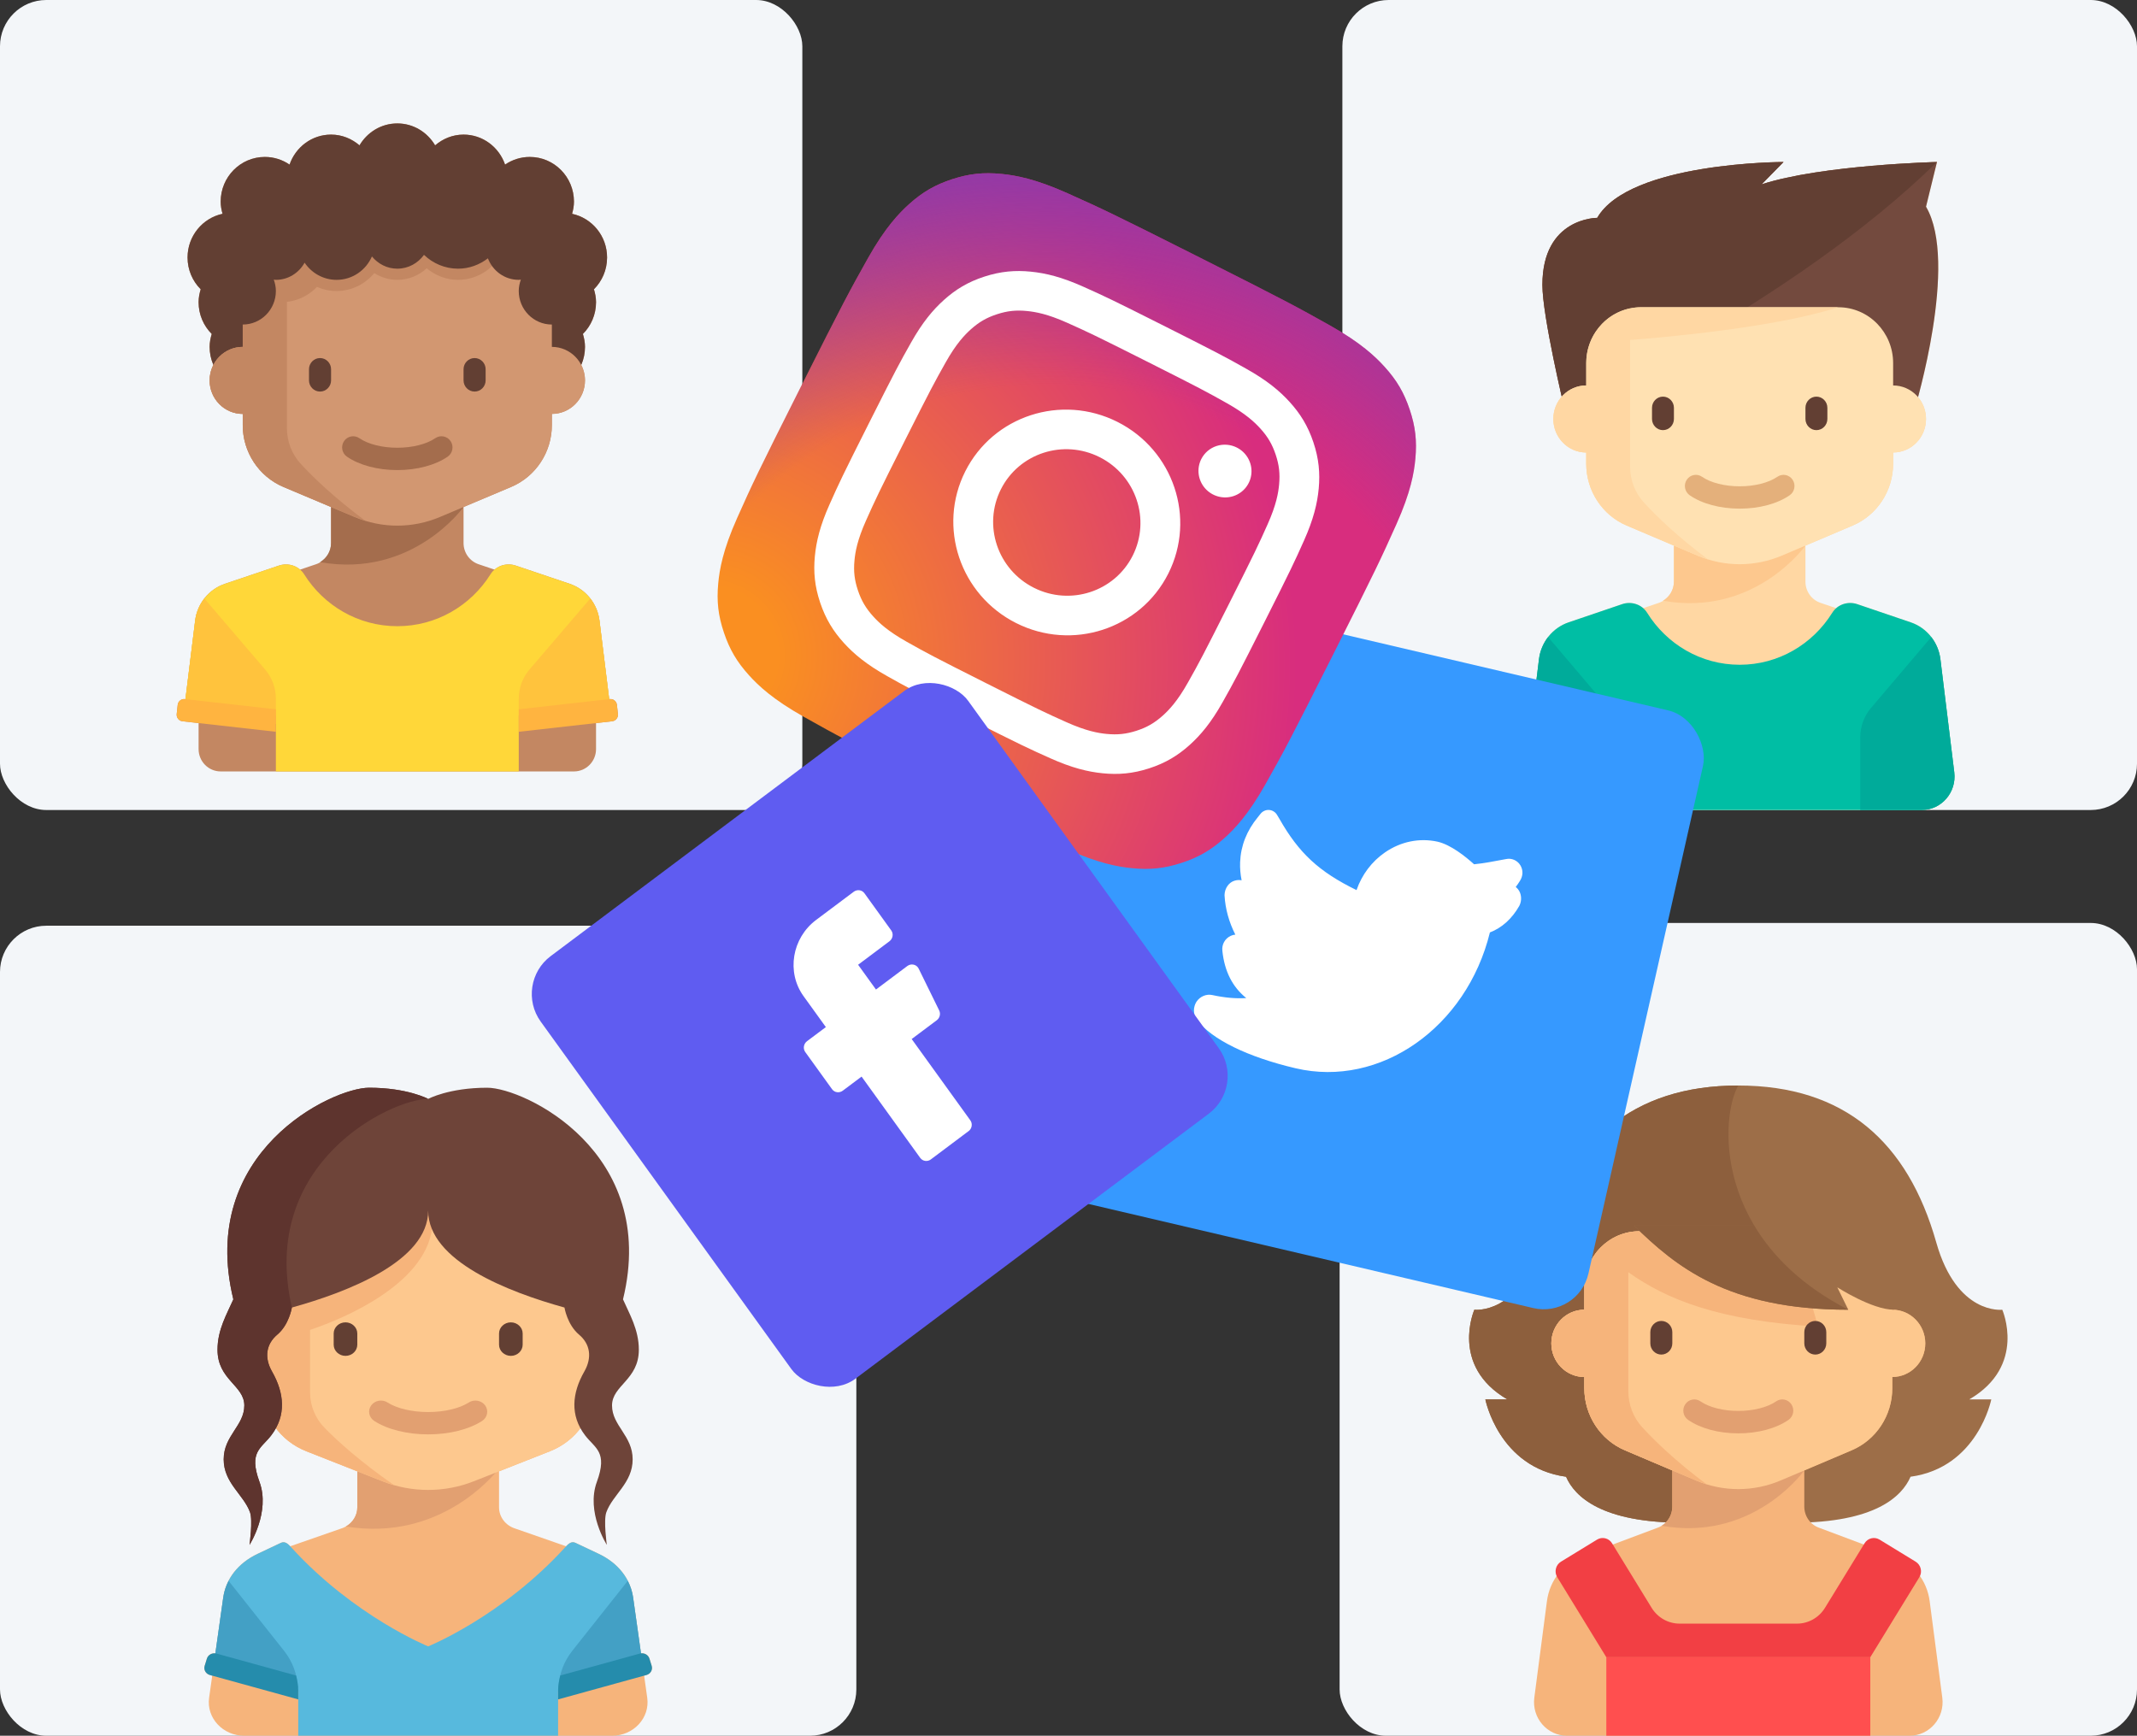<svg width="277" height="225" viewBox="0 0 277 225" fill="none" xmlns="http://www.w3.org/2000/svg">
<rect x="0" y="0" width="277" height="225" fill="#333333" stroke="none"/>
<rect x="174" width="103" height="105" rx="6" fill="#F3F6F9"/>
<g clip-path="url(#clip0_46_20)">
<path d="M253.315 100.116L251.517 85.45C251.245 83.237 249.751 81.378 247.675 80.673L240.741 78.317C239.789 77.993 238.744 78.199 238.01 78.837L235.967 78.143C234.807 77.748 234.024 76.642 234.024 75.395V70.724L240.144 68.124C243.321 66.775 245.39 63.611 245.39 60.103V58.655C247.744 58.655 249.652 56.71 249.652 54.31C249.652 53.228 249.263 52.239 248.62 51.478C249.826 47.003 253.216 32.849 249.652 26.793L251.073 21C251.073 21 236.155 21.362 228.342 23.896L231.183 21C231.183 21 211.204 21 207.032 28.24L207.031 28.241C207.031 28.241 199.928 28.181 199.928 36.931C199.928 40.133 201.68 48.13 202.432 51.416C201.759 52.185 201.348 53.199 201.348 54.31C201.348 56.71 203.257 58.655 205.611 58.655V60.103C205.611 63.611 207.68 66.775 210.856 68.125L216.976 70.724V75.395C216.976 76.642 216.193 77.749 215.033 78.143L212.991 78.837C212.256 78.199 211.212 77.993 210.26 78.317L203.325 80.673C201.249 81.379 199.755 83.237 199.484 85.45L197.685 100.116C197.367 102.709 199.351 105 201.914 105H201.954H249.046H249.086C251.65 105 253.633 102.709 253.315 100.116Z" fill="#FFD7A3"/>
<path d="M234.024 70.724L216.976 70.724V75.395C216.976 76.438 216.41 77.356 215.552 77.868C227.467 79.994 234.024 70.724 234.024 70.724Z" fill="#FDC88E"/>
<path d="M202.769 52.862C202.769 52.862 199.928 41.009 199.928 36.931C199.928 28.181 207.031 28.241 207.031 28.241L207.033 28.24C211.205 21 231.183 21 231.183 21L228.342 23.896C236.156 21.362 251.073 21 251.073 21L249.652 26.793C253.914 34.035 248.231 52.862 248.231 52.862H202.769Z" fill="#734A3E"/>
<path d="M231.183 21C231.183 21 211.205 21 207.033 28.24L207.031 28.241C207.031 28.241 199.928 28.181 199.928 36.931C199.928 41.009 202.769 52.862 202.769 52.862C202.769 52.862 232.308 39.405 251.073 21C251.073 21 236.156 21.362 228.342 23.896L231.183 21Z" fill="#623F33"/>
<path d="M245.39 49.966V47.069C245.39 43.07 242.209 39.828 238.286 39.828H212.714C208.791 39.828 205.61 43.07 205.61 47.069V49.966C203.257 49.966 201.348 51.911 201.348 54.31C201.348 56.71 203.257 58.655 205.61 58.655V60.103C205.61 63.611 207.68 66.775 210.856 68.125L220.036 72.024C221.767 72.759 223.624 73.138 225.5 73.138C227.376 73.138 229.233 72.759 230.964 72.024L240.144 68.124C243.321 66.775 245.39 63.611 245.39 60.103V58.655C247.744 58.655 249.652 56.71 249.652 54.31C249.652 51.911 247.744 49.966 245.39 49.966Z" fill="#FFE1B2"/>
<path d="M215.555 55.758C214.774 55.758 214.135 55.107 214.135 54.31V52.862C214.135 52.065 214.774 51.414 215.555 51.414C216.337 51.414 216.976 52.065 216.976 52.862V54.31C216.976 55.107 216.337 55.758 215.555 55.758Z" fill="#623F33"/>
<path d="M235.445 55.758C234.664 55.758 234.024 55.107 234.024 54.31V52.862C234.024 52.065 234.664 51.414 235.445 51.414C236.226 51.414 236.866 52.065 236.866 52.862V54.31C236.866 55.107 236.226 55.758 235.445 55.758Z" fill="#623F33"/>
<path d="M225.5 65.936C222.975 65.936 220.612 65.303 219.018 64.198C218.37 63.748 218.201 62.847 218.643 62.186C219.084 61.525 219.968 61.353 220.617 61.803C221.734 62.577 223.559 63.04 225.5 63.04C227.441 63.04 229.267 62.577 230.384 61.803C231.034 61.352 231.916 61.525 232.358 62.186C232.799 62.847 232.631 63.748 231.982 64.198C230.389 65.303 228.026 65.936 225.5 65.936Z" fill="#E4B07B"/>
<path d="M253.315 100.116L251.517 85.45C251.246 83.236 249.751 81.378 247.675 80.673L240.741 78.317C239.533 77.906 238.175 78.344 237.493 79.44C234.974 83.485 230.548 86.172 225.5 86.172C220.452 86.172 216.026 83.485 213.508 79.44C212.826 78.344 211.467 77.906 210.26 78.317L203.325 80.673C201.249 81.378 199.755 83.236 199.484 85.45L197.685 100.116C197.367 102.709 199.351 105 201.915 105H249.086C251.65 105 253.633 102.709 253.315 100.116Z" fill="#00BEA4"/>
<path d="M200.668 82.582C200.037 83.396 199.615 84.38 199.484 85.45L197.685 100.116C197.367 102.709 199.351 105 201.915 105H209.873V95.574C209.873 94.181 209.38 92.834 208.485 91.781L200.668 82.582Z" fill="#00AB9A"/>
<path d="M250.332 82.582C250.963 83.396 251.385 84.38 251.517 85.45L253.315 100.116C253.633 102.709 251.649 105 249.086 105H241.128V95.574C241.128 94.181 241.62 92.834 242.515 91.781L250.332 82.582Z" fill="#00AB9A"/>
<path d="M213.068 65.122C211.917 63.864 211.293 62.204 211.293 60.483V44.071C215.815 43.725 230.072 42.468 238.286 39.828H212.714C212.225 39.828 211.751 39.886 211.293 39.987V39.974C208.051 40.645 205.61 43.566 205.61 47.069V49.966C203.257 49.966 201.348 51.911 201.348 54.31C201.348 56.71 203.257 58.655 205.61 58.655V60.103C205.61 63.611 207.68 66.775 210.856 68.125L220.035 72.024C220.485 72.215 220.943 72.379 221.408 72.522C217.351 69.496 214.65 66.851 213.068 65.122Z" fill="#FFD7A3"/>
</g>
<rect width="104" height="105" rx="6" fill="#F3F6F9"/>
<g clip-path="url(#clip1_46_20)">
<path d="M80.096 92.555L79.966 91.372C79.915 90.904 79.498 90.567 79.036 90.619L78.963 90.627L77.706 80.45C77.433 78.237 75.928 76.378 73.836 75.673L66.852 73.317C65.892 72.993 64.84 73.199 64.101 73.837L62.043 73.143C60.874 72.748 60.086 71.642 60.086 70.395V65.724L66.251 63.124C69.45 61.775 71.534 58.611 71.534 55.103V53.655C73.906 53.655 75.828 51.71 75.828 49.31C75.828 48.586 75.651 47.903 75.341 47.302C75.653 46.587 75.828 45.797 75.828 44.965C75.828 44.379 75.716 43.824 75.556 43.291C76.606 42.24 77.259 40.785 77.259 39.172C77.259 38.586 77.147 38.031 76.987 37.498C78.037 36.447 78.69 34.991 78.69 33.379C78.69 30.593 76.745 28.269 74.155 27.715C74.296 27.21 74.397 26.688 74.397 26.138C74.397 22.939 71.834 20.345 68.672 20.345C67.485 20.345 66.383 20.711 65.468 21.337C64.687 19.078 62.585 17.448 60.086 17.448C58.675 17.448 57.399 17.985 56.401 18.842C55.403 17.147 53.592 16 51.5 16C49.409 16 47.598 17.147 46.599 18.842C45.601 17.985 44.325 17.448 42.914 17.448C40.415 17.448 38.313 19.078 37.532 21.337C36.617 20.711 35.515 20.345 34.328 20.345C31.166 20.345 28.604 22.939 28.604 26.138C28.604 26.688 28.704 27.21 28.846 27.715C26.255 28.269 24.31 30.593 24.31 33.379C24.31 34.991 24.963 36.447 26.013 37.498C25.853 38.031 25.741 38.586 25.741 39.172C25.741 40.785 26.394 42.24 27.444 43.291C27.284 43.824 27.172 44.379 27.172 44.965C27.172 45.797 27.347 46.587 27.659 47.302C27.349 47.903 27.172 48.586 27.172 49.31C27.172 51.71 29.095 53.655 31.466 53.655V55.103C31.466 58.611 33.55 61.775 36.749 63.125L42.914 65.724V70.395C42.914 71.642 42.126 72.749 40.957 73.143L38.899 73.837C38.16 73.199 37.108 72.993 36.148 73.317L29.164 75.673C27.073 76.379 25.567 78.237 25.294 80.45L24.037 90.627L23.964 90.619C23.502 90.567 23.085 90.904 23.034 91.372L22.904 92.555C22.853 93.023 23.186 93.445 23.648 93.497L25.741 93.732V97.103C25.741 98.703 27.023 100 28.604 100H35.759H67.241H74.397C75.977 100 77.259 98.703 77.259 97.103V93.732L79.352 93.497C79.814 93.445 80.148 93.023 80.096 92.555Z" fill="#C38762"/>
<path d="M76.987 37.498C78.037 36.447 78.69 34.991 78.69 33.379C78.69 30.593 76.745 28.269 74.155 27.715C74.297 27.21 74.397 26.688 74.397 26.138C74.397 22.939 71.834 20.345 68.672 20.345C67.485 20.345 66.383 20.711 65.468 21.337C64.687 19.078 62.585 17.448 60.086 17.448C58.675 17.448 57.399 17.985 56.401 18.842C55.403 17.147 53.592 16 51.5 16C49.409 16 47.598 17.147 46.599 18.842C45.601 17.985 44.326 17.448 42.914 17.448C40.416 17.448 38.313 19.078 37.532 21.337C36.618 20.711 35.515 20.345 34.328 20.345C31.167 20.345 28.604 22.939 28.604 26.138C28.604 26.688 28.704 27.21 28.846 27.715C26.256 28.269 24.311 30.593 24.311 33.379C24.311 34.991 24.963 36.447 26.014 37.498C25.853 38.031 25.742 38.586 25.742 39.172C25.742 40.785 26.394 42.24 27.445 43.291C27.284 43.824 27.173 44.379 27.173 44.965C27.173 48.165 29.735 50.758 32.897 50.758C32.897 50.758 32.898 50.758 32.898 50.758H70.102C70.103 50.758 70.103 50.758 70.104 50.758C73.265 50.758 75.828 48.165 75.828 44.965C75.828 44.379 75.716 43.824 75.556 43.291C76.606 42.24 77.259 40.785 77.259 39.172C77.259 38.586 77.147 38.031 76.987 37.498Z" fill="#623F33"/>
<path d="M67.242 100V92.759H79.226L77.706 80.451C77.433 78.237 75.927 76.379 73.836 75.673L66.852 73.317C65.635 72.907 64.267 73.345 63.58 74.441C61.043 78.486 56.585 81.173 51.5 81.173C46.416 81.173 41.957 78.485 39.421 74.44C38.733 73.345 37.365 72.906 36.149 73.317L29.164 75.673C27.073 76.379 25.568 78.237 25.294 80.45L23.933 91.47L35.759 92.759V100H67.242V100H67.242Z" fill="#FFD739"/>
<path d="M60.086 65.724L42.914 61.862V70.395C42.914 71.438 42.344 72.356 41.48 72.868C53.482 74.994 60.086 65.724 60.086 65.724Z" fill="#A46D4D"/>
<path d="M71.534 44.965V40.621C71.534 36.621 68.331 31.931 64.379 31.931H38.621C34.669 31.931 31.465 36.621 31.465 40.621V44.965C29.094 44.965 27.172 46.911 27.172 49.31C27.172 51.71 29.094 53.655 31.465 53.655V55.103C31.465 58.611 33.55 61.775 36.749 63.125L45.996 67.024C47.74 67.759 49.611 68.138 51.5 68.138C53.389 68.138 55.26 67.759 57.004 67.024L66.251 63.124C69.45 61.775 71.534 58.611 71.534 55.103V53.655C73.905 53.655 75.827 51.71 75.827 49.31C75.827 46.911 73.905 44.965 71.534 44.965Z" fill="#D29771"/>
<path d="M41.483 50.758C40.696 50.758 40.052 50.107 40.052 49.31V47.862C40.052 47.065 40.696 46.414 41.483 46.414C42.27 46.414 42.914 47.065 42.914 47.862V49.31C42.914 50.107 42.27 50.758 41.483 50.758Z" fill="#623F33"/>
<path d="M61.517 50.758C60.73 50.758 60.086 50.107 60.086 49.31V47.862C60.086 47.065 60.73 46.414 61.517 46.414C62.304 46.414 62.948 47.065 62.948 47.862V49.31C62.948 50.107 62.304 50.758 61.517 50.758Z" fill="#623F33"/>
<path d="M51.5 60.936C48.956 60.936 46.576 60.302 44.971 59.197C44.318 58.748 44.148 57.846 44.593 57.185C45.037 56.525 45.928 56.353 46.581 56.803C47.706 57.577 49.545 58.04 51.5 58.04C53.455 58.04 55.294 57.577 56.419 56.803C57.074 56.352 57.963 56.524 58.407 57.185C58.852 57.846 58.682 58.748 58.029 59.197C56.424 60.302 54.044 60.936 51.5 60.936Z" fill="#A46D4D"/>
<path d="M35.759 93.852V90.574C35.759 89.181 35.263 87.834 34.361 86.781L26.487 77.582C25.852 78.396 25.427 79.38 25.294 80.45L23.8 92.552C26.075 92.69 32.129 93.408 35.759 93.852Z" fill="#FFC33D"/>
<path d="M35.759 91.945L23.964 90.619C23.502 90.567 23.085 90.904 23.034 91.372L22.904 92.555C22.853 93.023 23.186 93.445 23.648 93.497L35.759 94.859V91.945Z" fill="#FFB440"/>
<path d="M67.241 93.852V90.574C67.241 89.181 67.737 87.834 68.639 86.781L76.513 77.582C77.148 78.396 77.574 79.38 77.706 80.45L79.201 92.552C76.925 92.69 70.871 93.408 67.241 93.852Z" fill="#FFC33D"/>
<path d="M67.241 91.945L79.036 90.619C79.498 90.567 79.915 90.904 79.966 91.372L80.096 92.555C80.147 93.023 79.814 93.445 79.352 93.497L67.241 94.859V91.945Z" fill="#FFB440"/>
<path d="M31.465 32.112V44.965C29.094 44.965 27.172 46.911 27.172 49.31C27.172 51.71 29.094 53.655 31.465 53.655V55.103C31.465 58.611 33.55 61.775 36.749 63.125L45.995 67.024C46.448 67.215 46.91 67.379 47.378 67.521C43.291 64.496 40.571 61.851 38.977 60.122C37.818 58.864 37.19 57.204 37.19 55.483V39.131C38.713 38.959 40.072 38.247 41.086 37.192C41.867 37.532 42.725 37.724 43.629 37.724C45.596 37.724 47.335 36.812 48.517 35.406C49.388 35.948 50.403 36.276 51.5 36.276C52.969 36.276 54.296 35.699 55.309 34.778C56.42 35.7 57.822 36.276 59.371 36.276C62.105 36.276 64.424 34.546 65.353 32.112H31.465Z" fill="#C38762"/>
<path d="M71.534 33.379C71.441 33.379 71.355 33.401 71.263 33.407C71.429 32.944 71.534 32.452 71.534 31.931C71.534 29.531 69.612 27.586 67.241 27.586C66.721 27.586 66.228 27.694 65.766 27.866C65.536 24.478 62.777 21.793 59.371 21.793C56.438 21.793 53.992 23.789 53.213 26.503C52.688 26.27 52.11 26.138 51.5 26.138C49.894 26.138 48.511 27.041 47.774 28.363C46.873 27.02 45.354 26.138 43.629 26.138C41.58 26.138 39.824 27.387 39.048 29.17C38.261 28.21 37.088 27.586 35.759 27.586C34.164 27.586 32.773 28.467 32.033 29.774C31.934 29.764 31.835 29.759 31.734 29.759C30.104 29.759 28.782 31.096 28.782 32.746C28.782 33.232 28.9 33.69 29.104 34.096C27.941 34.873 27.172 36.208 27.172 37.724C27.172 40.124 29.094 42.069 31.465 42.069C33.837 42.069 35.759 40.124 35.759 37.724C35.759 37.203 35.653 36.711 35.487 36.248C35.579 36.254 35.666 36.276 35.759 36.276C37.365 36.276 38.748 35.373 39.484 34.051C40.385 35.393 41.905 36.276 43.629 36.276C45.678 36.276 47.434 35.027 48.21 33.243C48.998 34.203 50.171 34.828 51.5 34.828C52.924 34.828 54.177 34.117 54.958 33.037C56.112 34.14 57.658 34.828 59.371 34.828C60.831 34.828 62.163 34.316 63.244 33.487C63.864 35.115 65.414 36.276 67.241 36.276C67.334 36.276 67.421 36.254 67.513 36.248C67.347 36.711 67.241 37.203 67.241 37.724C67.241 40.124 69.163 42.069 71.534 42.069C73.905 42.069 75.827 40.124 75.827 37.724C75.827 35.325 73.905 33.379 71.534 33.379Z" fill="#623F33"/>
</g>
<rect x="173.642" y="119.643" width="103.358" height="105.357" rx="6" fill="#F3F6F9"/>
<g clip-path="url(#clip2_46_20)">
<path d="M259.536 169.778C259.536 169.778 253.655 170.505 250.982 161.059C247.294 148.026 239.1 140.714 225.321 140.714C211.542 140.714 203.348 148.026 199.66 161.059C196.987 170.505 191.106 169.778 191.106 169.778C191.106 169.778 187.898 177.044 195.383 181.404H192.532C192.532 181.404 194.265 190.227 202.993 191.427C204.102 193.982 207.572 197.389 218.193 197.389H225.321H232.449C243.07 197.389 246.54 193.981 247.649 191.427C256.377 190.227 258.111 181.404 258.111 181.404H255.259C262.744 177.044 259.536 169.778 259.536 169.778Z" fill="#9D6E48"/>
<path d="M239.577 169.778C221.935 160.696 223.004 144.711 225.321 140.714C211.543 140.714 203.348 148.026 199.66 161.059C196.987 170.505 191.106 169.778 191.106 169.778C191.106 169.778 187.898 177.044 195.383 181.404H192.532C192.532 181.404 194.265 190.227 202.993 191.427C204.102 193.982 207.572 197.389 218.193 197.389L239.577 169.778Z" fill="#8D5F3D"/>
<path d="M251.762 220.064L250.125 207.547C249.775 204.875 248.003 202.619 245.521 201.688L235.824 198.052C234.66 197.656 233.875 196.546 233.875 195.295V190.608L240.016 187.999C243.203 186.645 245.28 183.471 245.28 179.951V178.497C247.642 178.497 249.557 176.546 249.557 174.138C249.557 171.73 247.642 169.778 245.28 169.778V166.872C245.28 162.859 242.088 159.606 238.152 159.606H212.49C208.553 159.606 205.362 162.859 205.362 166.872V169.778C203 169.778 201.085 171.73 201.085 174.138C201.085 176.546 203 178.497 205.362 178.497V179.951C205.362 183.471 207.438 186.645 210.626 187.999L216.767 190.608V195.294C216.767 196.545 215.982 197.656 214.818 198.052L205.121 201.688C202.639 202.619 200.866 204.875 200.517 207.547L198.88 220.064C198.538 222.678 200.532 225 203.119 225H225.321H247.523C250.11 225 252.104 222.678 251.762 220.064Z" fill="#F6B47B"/>
<path d="M216.767 190.668V195.294C216.767 196.328 216.23 197.266 215.386 197.783C226.747 199.784 233.241 191.461 233.831 190.668H216.767V190.668Z" fill="#E2A071"/>
<path d="M245.28 169.778V166.872C245.28 162.859 242.088 159.606 238.152 159.606H212.49C208.553 159.606 205.362 162.859 205.362 166.872V169.778C203 169.778 201.085 171.73 201.085 174.138C201.085 176.546 203 178.497 205.362 178.497V179.951C205.362 183.471 207.438 186.645 210.626 187.999L219.837 191.912C221.575 192.65 223.439 193.03 225.321 193.03C227.203 193.03 229.066 192.65 230.804 191.912L240.016 187.999C243.204 186.645 245.28 183.471 245.28 179.951V178.497C247.642 178.497 249.557 176.546 249.557 174.138C249.557 171.73 247.642 169.778 245.28 169.778Z" fill="#FDC88E"/>
<path d="M215.342 175.591C214.558 175.591 213.916 174.937 213.916 174.138V172.685C213.916 171.885 214.558 171.231 215.342 171.231C216.126 171.231 216.767 171.885 216.767 172.685V174.138C216.767 174.937 216.126 175.591 215.342 175.591Z" fill="#623F33"/>
<path d="M225.321 185.803C222.786 185.803 220.416 185.167 218.817 184.058C218.166 183.607 217.996 182.703 218.44 182.04C218.882 181.377 219.77 181.205 220.42 181.656C221.541 182.433 223.373 182.897 225.321 182.897C227.269 182.897 229.101 182.433 230.222 181.656C230.874 181.203 231.759 181.376 232.202 182.04C232.645 182.703 232.476 183.607 231.825 184.058C230.227 185.167 227.856 185.803 225.321 185.803Z" fill="#E2A071"/>
<path d="M241.687 200.052L236.557 208.419C235.775 209.693 234.404 210.468 232.93 210.468H217.712C216.237 210.468 214.867 209.693 214.085 208.419L208.955 200.052C208.543 199.38 207.679 199.169 207.013 199.576L202.33 202.44C201.646 202.859 201.432 203.767 201.855 204.457L208.213 214.827H242.428L248.787 204.456C249.21 203.767 248.995 202.859 248.312 202.44L243.629 199.576C242.962 199.169 242.098 199.38 241.687 200.052Z" fill="#F23F44"/>
<path d="M242.429 214.828H208.213V225H242.429V214.828Z" fill="#FF4F4F"/>
<path d="M212.846 184.987C211.691 183.724 211.065 182.058 211.065 180.332V164.917C216.018 168.455 222.869 171.222 235.657 171.958L234.41 167.598C234.41 167.598 225.542 162.517 221.222 159.606H212.49C212.002 159.606 211.525 159.658 211.065 159.754V159.752C210.955 159.775 210.846 159.801 210.739 159.829C210.729 159.831 210.718 159.833 210.708 159.835C210.706 159.836 210.704 159.838 210.701 159.839C207.631 160.648 205.362 163.489 205.362 166.872V169.778C203 169.778 201.085 171.73 201.085 174.138C201.085 176.546 203 178.497 205.362 178.497V179.951C205.362 183.471 207.438 186.645 210.626 187.999L219.837 191.912C220.288 192.103 220.748 192.268 221.214 192.411C217.143 189.375 214.434 186.722 212.846 184.987Z" fill="#F6B47B"/>
<path d="M235.3 175.591C234.516 175.591 233.875 174.937 233.875 174.138V172.685C233.875 171.885 234.516 171.231 235.3 171.231C236.084 171.231 236.726 171.885 236.726 172.685V174.138C236.726 174.937 236.084 175.591 235.3 175.591Z" fill="#623F33"/>
<path d="M239.577 169.778L238.152 166.872C238.152 166.872 242.663 169.773 245.458 169.773V158.879H211.805C217.192 164.136 223.908 169.778 239.577 169.778Z" fill="#9D6E48"/>
<path d="M239.577 169.778C233.587 166.695 229.756 162.815 227.397 158.879H211.805C217.192 164.136 223.908 169.778 239.577 169.778Z" fill="#8D5F3D"/>
</g>
<rect width="76.541" height="79.463" rx="6" transform="matrix(0.974 0.228 -0.22 0.975 147.509 76)" fill="#3699FF"/>
<g clip-path="url(#clip3_46_20)">
<path d="M196.897 115.455C196.786 115.271 196.642 115.108 196.474 114.975C196.663 114.727 196.84 114.47 197.005 114.204C197.427 113.561 197.453 112.802 197.075 112.172C196.688 111.528 195.929 111.199 195.216 111.361C193.706 111.651 192.252 111.919 191.07 112.035C189.952 111.021 188.065 109.511 186.359 109.111L186.344 109.107C183.998 108.593 181.58 109.083 179.534 110.488C177.815 111.668 176.529 113.379 175.834 115.382C170.95 112.995 168.36 110.575 165.853 106.168L165.531 105.631C165.308 105.259 164.922 105.021 164.499 104.993C164.076 104.966 163.661 105.154 163.389 105.495L163.049 105.922C161.6 107.678 160.825 109.647 160.745 111.774C160.716 112.542 160.782 113.327 160.939 114.114C160.643 114.052 160.33 114.066 160.023 114.164C159.297 114.375 158.755 115.134 158.728 115.989L158.726 116.043L158.729 116.096C158.827 117.823 159.308 119.546 160.124 121.153C159.919 121.172 159.718 121.223 159.531 121.311C158.772 121.662 158.34 122.45 158.447 123.278C158.728 125.915 159.747 127.931 161.541 129.379C160.192 129.465 158.755 129.336 157.158 128.991C156.384 128.814 155.556 129.157 155.094 129.845L155.058 129.903C154.649 130.594 154.66 131.4 155.087 132.112L155.119 132.165L155.156 132.214C157.062 134.736 161.722 137.019 167.94 138.479C178.907 141.053 190.108 133.177 193.123 120.87C194.663 120.283 195.997 119.084 196.922 117.444L196.952 117.387C197.255 116.773 197.233 116.015 196.897 115.455Z" fill="white"/>
</g>
<g clip-path="url(#clip4_46_20)">
<path d="M104.191 92.919C100.182 90.669 98.294 88.87 97.101 87.551C95.518 85.804 94.572 84.197 93.833 81.996C93.093 79.795 92.88 77.948 93.099 75.619C93.261 73.859 93.69 71.307 95.55 67.148C97.558 62.651 98.181 61.312 103.787 50.179C109.394 39.047 110.102 37.753 112.515 33.455C114.749 29.484 116.546 27.626 117.862 26.442C119.606 24.881 121.217 23.953 123.424 23.231C125.63 22.514 127.487 22.313 129.833 22.549C131.603 22.723 134.172 23.168 138.368 25.049C142.905 27.082 144.259 27.713 155.489 33.368C166.724 39.026 168.03 39.74 172.369 42.172C176.378 44.423 178.26 46.224 179.46 47.541C181.044 49.284 181.988 50.895 182.727 53.096C183.467 55.297 183.675 57.144 183.46 59.475C183.299 61.235 182.869 63.787 181.009 67.946C178.997 72.446 178.375 73.783 172.769 84.915C167.164 96.044 166.458 97.344 164.041 101.639C161.807 105.61 160.008 107.473 158.694 108.652C156.95 110.213 155.341 111.143 153.134 111.86C150.928 112.577 149.071 112.773 146.726 112.542C144.955 112.368 142.386 111.922 138.19 110.041C133.655 108.009 132.302 107.379 121.067 101.721C109.837 96.066 108.523 95.356 104.191 92.919Z" fill="url(#paint0_radial_46_20)"/>
<path d="M104.191 92.919C100.182 90.669 98.294 88.87 97.101 87.551C95.518 85.804 94.572 84.197 93.833 81.996C93.093 79.795 92.88 77.948 93.099 75.619C93.261 73.859 93.69 71.307 95.55 67.148C97.558 62.651 98.181 61.312 103.787 50.179C109.394 39.047 110.102 37.753 112.515 33.455C114.749 29.484 116.546 27.626 117.862 26.442C119.606 24.881 121.217 23.953 123.424 23.231C125.63 22.514 127.487 22.313 129.833 22.549C131.603 22.723 134.172 23.168 138.368 25.049C142.905 27.082 144.259 27.713 155.489 33.368C166.724 39.026 168.03 39.74 172.369 42.172C176.378 44.423 178.26 46.224 179.46 47.541C181.044 49.284 181.988 50.895 182.727 53.096C183.467 55.297 183.675 57.144 183.46 59.475C183.299 61.235 182.869 63.787 181.009 67.946C178.997 72.446 178.375 73.783 172.769 84.915C167.164 96.044 166.458 97.344 164.041 101.639C161.807 105.61 160.008 107.473 158.694 108.652C156.95 110.213 155.341 111.143 153.134 111.86C150.928 112.577 149.071 112.773 146.726 112.542C144.955 112.368 142.386 111.922 138.19 110.041C133.655 108.009 132.302 107.379 121.067 101.721C109.837 96.066 108.523 95.356 104.191 92.919Z" fill="url(#paint1_radial_46_20)"/>
<path d="M129.737 63.426C132.091 58.751 137.823 56.886 142.54 59.262C147.258 61.638 149.174 67.355 146.82 72.029C144.466 76.704 138.732 78.568 134.014 76.192C129.297 73.817 127.383 68.101 129.737 63.426ZM125.119 61.1C121.492 68.302 124.443 77.106 131.711 80.766C138.979 84.426 147.81 81.555 151.436 74.354C155.063 67.152 152.112 58.348 144.844 54.688C137.576 51.028 128.746 53.898 125.119 61.1L125.119 61.1ZM155.709 59.511C155.405 60.114 155.289 60.794 155.374 61.465C155.459 62.137 155.743 62.769 156.188 63.283C156.634 63.797 157.221 64.169 157.877 64.352C158.533 64.535 159.227 64.521 159.872 64.311C160.516 64.102 161.083 63.707 161.499 63.176C161.916 62.645 162.164 62.001 162.212 61.327C162.26 60.653 162.106 59.979 161.769 59.389C161.432 58.8 160.927 58.321 160.319 58.015L160.318 58.014C159.503 57.604 158.559 57.531 157.695 57.812C156.831 58.093 156.117 58.704 155.709 59.511ZM117.515 83.183C115.074 81.812 113.923 80.716 113.196 79.913C112.232 78.849 111.655 77.869 111.205 76.529C110.755 75.189 110.625 74.064 110.758 72.645C110.856 71.574 111.118 70.018 112.251 67.485C113.475 64.746 113.855 63.93 117.27 57.148C120.685 50.367 121.116 49.579 122.587 46.962C123.948 44.543 125.043 43.411 125.843 42.69C126.906 41.739 127.887 41.172 129.231 40.734C130.575 40.296 131.705 40.175 133.135 40.319C134.213 40.425 135.779 40.697 138.334 41.842C141.097 43.08 141.921 43.464 148.762 46.908C155.602 50.353 156.401 50.788 159.043 52.272C161.485 53.643 162.631 54.741 163.362 55.542C164.327 56.604 164.903 57.586 165.353 58.926C165.804 60.266 165.93 61.392 165.799 62.812C165.701 63.883 165.439 65.439 164.306 67.972C163.081 70.713 162.702 71.527 159.287 78.308C155.872 85.09 155.444 85.879 153.97 88.495C152.61 90.914 151.514 92.049 150.714 92.767C149.651 93.718 148.67 94.285 147.327 94.721C145.984 95.156 144.852 95.276 143.423 95.136C142.345 95.03 140.779 94.758 138.224 93.612C135.461 92.375 134.637 91.991 127.794 88.545C120.95 85.099 120.153 84.666 117.515 83.183L117.515 83.183ZM140.423 37.167C137.633 35.916 135.553 35.406 133.608 35.214C131.597 35.014 129.731 35.164 127.594 35.857C125.457 36.55 123.869 37.524 122.373 38.867C120.926 40.162 119.564 41.79 118.078 44.431C116.589 47.075 116.124 47.926 112.651 54.822C109.178 61.718 108.771 62.598 107.534 65.369C106.297 68.135 105.8 70.199 105.62 72.132C105.434 74.131 105.595 75.99 106.311 78.119C107.027 80.248 108.016 81.834 109.375 83.334C110.69 84.783 112.336 86.149 115.002 87.646C117.674 89.146 118.53 89.616 125.49 93.12C132.449 96.625 133.337 97.036 136.132 98.287C138.923 99.538 141.001 100.048 142.946 100.24C144.959 100.439 146.824 100.29 148.961 99.597C151.098 98.904 152.685 97.927 154.182 96.588C155.629 95.292 156.993 93.665 158.476 91.023C159.965 88.376 160.429 87.527 163.902 80.631C167.375 73.735 167.782 72.855 169.021 70.085C170.258 67.319 170.756 65.254 170.935 63.322C171.119 61.322 170.956 59.466 170.244 57.335C169.532 55.205 168.538 53.617 167.181 52.121C165.867 50.672 164.22 49.303 161.555 47.809C158.885 46.309 158.027 45.84 151.068 42.335C144.11 38.831 143.221 38.419 140.424 37.167" fill="white"/>
</g>
<rect y="120" width="111" height="105" rx="6" fill="#F3F6F9"/>
<g clip-path="url(#clip5_46_20)">
<path d="M84.472 215.947L84.18 215C84.039 214.543 83.569 214.263 83.084 214.321L82.776 212.135L82.138 207.606C82.138 207.606 82.138 207.606 82.138 207.606L82.064 207.08C81.729 204.701 80.17 202.634 77.604 201.42L74.597 199.998C74.11 199.768 73.738 200.064 73.38 200.44L66.781 198.143C65.53 197.749 64.687 196.642 64.687 195.395V190.724L71.282 188.125C74.705 186.775 76.934 183.612 76.934 180.103V167.069C76.934 163.07 73.507 156.931 69.279 156.931H41.721C37.493 156.931 34.066 163.07 34.066 167.069V180.103C34.066 183.611 36.295 186.775 39.718 188.125L46.314 190.724V195.395C46.314 196.642 45.47 197.749 44.22 198.143L37.62 200.44C37.263 200.064 36.891 199.767 36.404 199.998L33.396 201.42C30.83 202.634 29.272 204.7 28.936 207.079L28.863 207.605C28.863 207.606 28.863 207.606 28.863 207.606L28.224 212.135L27.916 214.321C27.432 214.263 26.961 214.543 26.82 215L26.528 215.946C26.372 216.453 26.679 216.983 27.215 217.131L27.509 217.212L27.105 220.081C26.737 222.686 28.879 225 31.656 225H79.344C82.121 225 84.263 222.686 83.896 220.081L83.492 217.213L83.786 217.132C84.321 216.984 84.629 216.453 84.472 215.947Z" fill="#F6B47B"/>
<path d="M46.314 190.422V195.395C46.314 196.426 45.736 197.36 44.83 197.876C57.031 199.87 64.005 191.213 64.639 190.422H46.314Z" fill="#E2A071"/>
<path d="M71.282 188.125L61.389 192.024C59.523 192.759 57.521 193.138 55.5 193.138C53.479 193.138 51.477 192.759 49.611 192.024L39.719 188.125C36.295 186.775 34.066 183.612 34.066 180.103V167.069C34.066 163.07 37.493 156.931 41.721 156.931H69.279C73.507 156.931 76.935 163.07 76.935 167.069V180.103C76.935 183.612 74.705 186.775 71.282 188.125Z" fill="#FDC88E"/>
<path d="M44.783 175.759C43.941 175.759 43.252 175.107 43.252 174.31V172.862C43.252 172.066 43.941 171.414 44.783 171.414C45.625 171.414 46.314 172.066 46.314 172.862V174.31C46.314 175.107 45.625 175.759 44.783 175.759Z" fill="#623F33"/>
<path d="M66.217 175.759C65.375 175.759 64.686 175.107 64.686 174.31V172.862C64.686 172.066 65.375 171.414 66.217 171.414C67.059 171.414 67.748 172.066 67.748 172.862V174.31C67.748 175.107 67.059 175.759 66.217 175.759Z" fill="#623F33"/>
<path d="M55.5 185.936C52.778 185.936 50.232 185.302 48.515 184.197C47.816 183.748 47.634 182.847 48.11 182.185C48.585 181.525 49.538 181.353 50.237 181.803C51.441 182.577 53.408 183.04 55.5 183.04C57.592 183.04 59.559 182.577 60.763 181.803C61.464 181.352 62.414 181.524 62.89 182.185C63.366 182.847 63.184 183.748 62.486 184.197C60.768 185.302 58.222 185.936 55.5 185.936Z" fill="#E2A071"/>
<path d="M34.066 168.724V180.104C34.066 183.612 36.295 186.776 39.719 188.125L49.611 192.024C50.095 192.215 50.589 192.379 51.09 192.522C46.718 189.496 43.808 186.852 42.103 185.123C40.862 183.864 40.19 182.204 40.19 180.484V172.389C44.572 170.942 55.911 166.189 56.068 158.38C56.083 157.642 56.071 156.984 56.037 156.397C48.831 165.714 38.848 168.157 34.066 168.724Z" fill="#F6B47B"/>
<path d="M82.006 189.172C82.006 186.103 79.332 184.806 79.332 182.193C79.332 179.58 82.807 178.877 82.807 174.959C82.807 172.341 81.573 170.307 80.755 168.434C85.42 149.305 67.918 141 63.155 141C58.179 141 55.5 142.448 55.5 142.448C55.5 142.448 52.821 141 47.845 141C43.082 141 25.58 149.305 30.246 168.433C29.427 170.307 28.194 172.34 28.194 174.959C28.194 178.877 31.669 179.58 31.669 182.193C31.669 184.806 28.994 186.103 28.994 189.172C28.994 192.24 31.57 193.726 32.407 196.035C32.79 197.091 32.343 200.259 32.343 200.259C32.343 200.259 35.07 196.002 33.635 192.092C32.2 188.182 33.865 187.761 35.166 186.054C37.128 183.48 36.862 180.592 35.26 177.786C34.225 175.973 34.497 174.222 35.947 173.003C37.474 171.721 37.832 169.507 37.834 169.493C45.082 167.485 55.5 163.464 55.5 156.931C55.5 163.464 65.918 167.485 73.166 169.493C73.169 169.507 73.527 171.721 75.053 173.003C76.503 174.222 76.775 175.973 75.74 177.786C74.138 180.592 73.872 183.48 75.834 186.054C77.135 187.761 78.8 188.182 77.365 192.092C75.93 196.002 78.657 200.259 78.657 200.259C78.657 200.259 78.21 197.091 78.593 196.035C79.43 193.726 82.006 192.24 82.006 189.172Z" fill="#6E4439"/>
<path d="M82.064 207.08C81.728 204.701 80.17 202.634 77.604 201.42L74.597 199.998C74.041 199.735 73.635 200.158 73.229 200.604C65.069 209.552 55.501 213.415 55.501 213.415H55.5H55.5C55.5 213.415 45.931 209.552 37.772 200.604C37.366 200.158 36.96 199.735 36.404 199.998L33.397 201.42C30.83 202.634 29.272 204.701 28.937 207.08L27.691 215.921C31.735 217.238 38.659 219.207 38.659 219.207V225H72.341V219.207C72.341 219.207 79.265 217.238 83.31 215.921L82.064 207.08Z" fill="#57B9DD"/>
<path d="M38.621 218.764C38.527 217.042 37.919 215.378 36.821 213.993L29.634 204.928C29.287 205.604 29.043 206.323 28.936 207.08L27.723 215.69L38.621 218.764Z" fill="#43A0C5"/>
<path d="M26.527 215.947C26.371 216.454 26.679 216.984 27.214 217.132L38.659 220.29V219.207C38.659 218.523 38.545 217.853 38.379 217.195L28.072 214.351C27.537 214.204 26.976 214.494 26.82 215.001L26.527 215.947Z" fill="#258CAC"/>
<path d="M72.379 218.764C72.473 217.042 73.081 215.378 74.179 213.993L81.366 204.928C81.713 205.604 81.957 206.323 82.064 207.08L83.278 215.69L72.379 218.764Z" fill="#43A0C5"/>
<path d="M84.473 215.947C84.629 216.454 84.322 216.984 83.786 217.132L72.342 220.29V219.207C72.342 218.523 72.455 217.853 72.621 217.195L82.928 214.351C83.464 214.204 84.024 214.494 84.18 215.001L84.473 215.947Z" fill="#258CAC"/>
<path d="M47.845 141C43.082 141 25.58 149.305 30.246 168.433C29.427 170.307 28.194 172.34 28.194 174.959C28.194 178.877 31.669 179.58 31.669 182.193C31.669 184.806 28.994 186.103 28.994 189.172C28.994 192.24 31.57 193.726 32.407 196.035C32.79 197.091 32.343 200.259 32.343 200.259C32.343 200.259 35.07 196.002 33.635 192.092C32.2 188.182 33.865 187.761 35.166 186.054C37.128 183.48 36.862 180.592 35.26 177.786C34.225 175.973 34.497 174.222 35.947 173.003C37.474 171.721 37.832 169.507 37.834 169.493L37.832 169.492C37.833 169.492 37.833 169.492 37.834 169.492C33.509 150.661 50.752 142.463 55.5 142.449V142.448C55.5 142.448 52.821 141 47.845 141Z" fill="#5E342E"/>
</g>
<rect width="69.274" height="67.537" rx="6" transform="matrix(0.8 -0.6 0.585 0.811 66.568 127.549)" fill="#5F5CF1"/>
<g clip-path="url(#clip6_46_20)">
<path d="M125.542 146.637L120.67 150.288C120.221 150.625 119.599 150.538 119.279 150.095L111.678 139.557L109.242 141.383C108.793 141.72 108.171 141.633 107.851 141.19L104.378 136.375C104.059 135.932 104.163 135.301 104.612 134.965L107.048 133.139L104.154 129.127C101.92 126.03 102.652 121.599 105.786 119.25L110.658 115.599C111.107 115.262 111.729 115.349 112.049 115.792L115.521 120.606C115.841 121.05 115.737 121.681 115.288 122.017L111.228 125.06L113.544 128.27L117.603 125.227C117.842 125.048 118.144 124.981 118.427 125.046C118.712 125.11 118.95 125.298 119.078 125.56L121.739 130.983C121.953 131.419 121.819 131.956 121.422 132.254L118.174 134.688L125.775 145.226C126.095 145.669 125.991 146.3 125.542 146.637Z" fill="white"/>
</g>
<defs>
<radialGradient id="paint0_radial_46_20" cx="0" cy="0" r="1" gradientUnits="userSpaceOnUse" gradientTransform="translate(91.796 85.103) rotate(26.73) scale(98.058 97.166)">
<stop offset="0.09" stop-color="#FA8F21"/>
<stop offset="0.78" stop-color="#D82D7E"/>
</radialGradient>
<radialGradient id="paint1_radial_46_20" cx="0" cy="0" r="1" gradientUnits="userSpaceOnUse" gradientTransform="translate(136.217 104.722) rotate(26.73) scale(86.292 85.507)">
<stop offset="0.64" stop-color="#8C3AAA" stop-opacity="0"/>
<stop offset="1" stop-color="#8C3AAA"/>
</radialGradient>
<clipPath id="clip0_46_20">
<rect width="82.4" height="84" fill="white" transform="translate(184.3 21)"/>
</clipPath>
<clipPath id="clip1_46_20">
<rect width="83" height="84" fill="white" transform="translate(10 16)"/>
</clipPath>
<clipPath id="clip2_46_20">
<rect width="82.687" height="84.286" fill="white" transform="translate(183.978 140.714)"/>
</clipPath>
<clipPath id="clip3_46_20">
<rect width="38.271" height="39.732" fill="white" transform="matrix(0.974 0.228 -0.22 0.975 161.76 99.75)"/>
</clipPath>
<clipPath id="clip4_46_20">
<rect width="77.233" height="76.531" fill="white" transform="translate(121 16) rotate(26.73)"/>
</clipPath>
<clipPath id="clip5_46_20">
<rect width="88.8" height="84" fill="white" transform="translate(11.1 141)"/>
</clipPath>
<clipPath id="clip6_46_20">
<rect width="34.637" height="33.769" fill="white" transform="matrix(0.8 -0.6 0.585 0.811 90.304 130.855)"/>
</clipPath>
</defs>
</svg>
